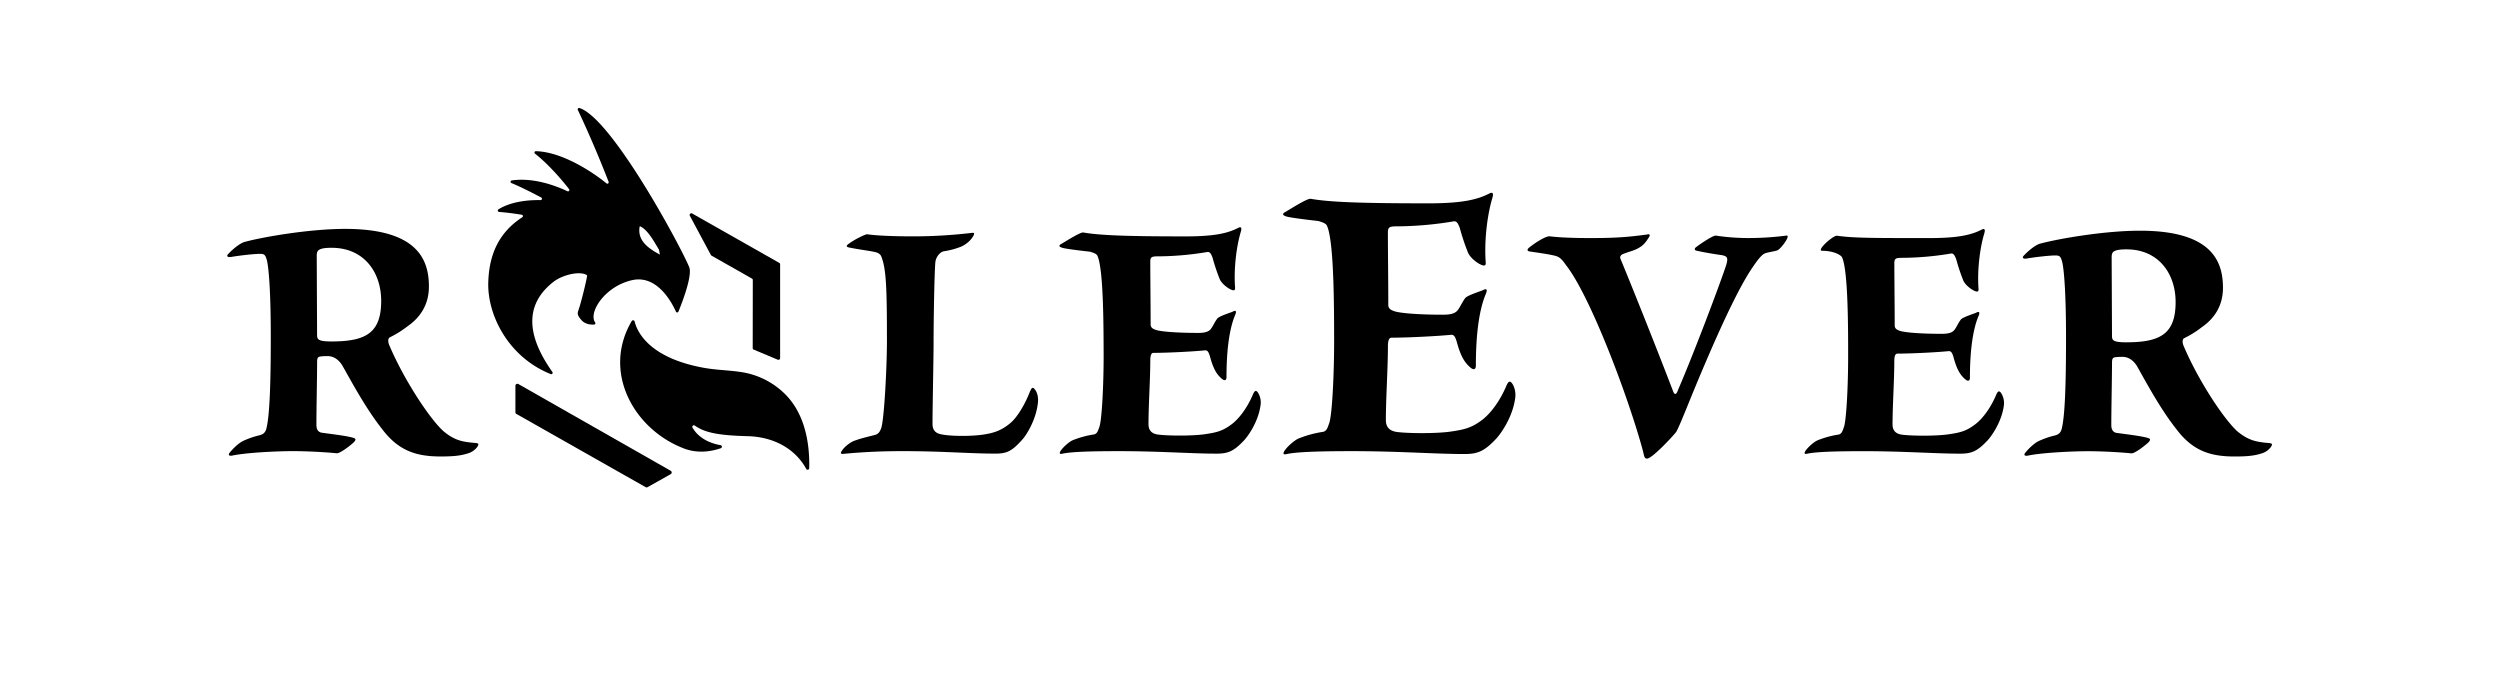 <svg id="Logotype_Nero" data-name="Logotype Nero" xmlns="http://www.w3.org/2000/svg" viewBox="0 0 2200 600"><path id="V" d="M1571.79,207.34a258.47,258.47,0,0,1-33.1,2.14,192.9,192.9,0,0,1-28.92-2.17c-2.8,0-14.61,8.08-17.72,10.57-1.25,1.55-.62,2.49,1.24,2.8,8.4,1.86,16.79,3.11,21.15,3.73,5.6.93,6.53,2.18,4.66,8.71-5.6,17.1-29.23,79.61-42.6,110.4-.93,3.1-2.8,5-4.35.31-19-49.45-40.12-101.69-45.72-115.07-1.24-2.48-.93-4.35,2.8-5.59,4.66-1.87,8.71-2.49,13.37-5.29,3.73-2.18,5.91-5,8.4-9,1.55-2.49.62-3.11-1.87-2.49-15.86,2.18-27.36,3.11-49.44,3.11-11.82,0-25.81-.31-36.08-1.55-2.48-.31-10.57,4-18,9.95-2.18,1.86-1.56,3.11.62,3.42,6.53.93,15.24,2.18,20.83,3.42,6.22,1.24,7.47,3.73,12.75,10.88,20.84,28.62,52.56,112.27,65.62,159.85,1.56,5.6,1.24,8.08,4,8.08,4.36,0,22.39-19.28,25.5-23.32,1.56-2.18,6.53-14.3,12.44-28.92,16.8-41.05,38.56-91.43,53.8-114.44,5.6-8.4,9.18-12.92,12.25-14,2.78-1,6.67-1.34,10.36-2.45C1567.06,219.46,1576.71,206.2,1571.79,207.34Z"/><path id="E" d="M1760.86,345.69c-1.56-1.86-2.49-1.86-4,1.25-5.28,12.75-13.06,22.7-19.9,27.36-7.15,5.29-13.06,6.53-21.46,7.78-11.5,1.86-35.14,1.55-42.6.31-6.53-1.25-7.46-5.6-7.46-9,0-16.17,1.55-39.18,1.55-55.36,0-5,.93-6.84,2.8-6.84,12.75,0,36.07-1.24,44.78-2.17,2.8-.31,3.42,2.17,4.35,4.66,2.8,10.57,5.6,15.86,10.27,19.9,2.8,2.49,4.35,1.56,4.35-1.24,0-18.35,1.56-40.43,7.77-54.73,1.25-3.42,0-3.73-2.79-2.18-6.22,2.18-12.13,4.35-13.07,5.91-2.17,2.8-4,7.15-5.59,9-2.18,2.8-6.22,3.42-11.2,3.42-16.17,0-32.34-.93-37.32-2.8-1.24-.62-4-1.24-4-4.67,0-17.41-.31-41-.31-54.73,0-4,1.24-4.66,6.53-4.66a267.33,267.33,0,0,0,42.92-3.73c2.79-.63,3.73,1.86,5,5a164.5,164.5,0,0,0,6.22,18.66c1.56,3.73,7.15,8.4,11.2,9.64,1.55.31,2.48,0,2.17-2.8-1.24-18.35,1.87-37.63,5-47.89.93-3.11.93-5.29-2.18-3.73-9,4.66-20.52,7.46-46,7.46-48.35,0-66.76.05-81.29-2.07-3.57-.35-18.29,13-13.26,13.26,10.85,0,17.11,4.05,17.74,5.92,5.28,11.81,5.28,62.19,5.28,87.07,0,26.12-1.55,56.29-3.73,62.2-1.24,3.42-1.87,5.91-4.66,6.53a81.93,81.93,0,0,0-18.35,5c-3.11,1.25-8.09,5.6-10.58,9-1.86,2.8-.93,3.42,1.56,2.8,7.15-1.55,23.32-2.18,49.13-2.18,35.77,0,63.13,2.18,85.21,2.18,10.27,0,15.24-2.18,24.26-11.82,3.42-3.73,11.82-15.55,14-29.23A16.53,16.53,0,0,0,1760.86,345.69Z"/><path id="R" d="M1956.21,253.33c0,17.42-9.33,27.68-16.8,33.28-4.66,3.42-8.39,6.53-17.1,10.88-2.18.93-1.86,4.35-.62,7.15,13.06,30.79,36.07,65.31,47.58,75.26,10,8.09,16.79,9,27.37,10,3.11.31,3.42.93,1.55,3.73a15.78,15.78,0,0,1-8.71,5.6c-5.91,1.87-12.44,2.49-23,2.49-20.84,0-36.38-4.67-50.69-23.32-14.3-18-25.81-39.5-35.45-56.6-3.11-4.67-7.15-7.78-12.75-7.78a52.07,52.07,0,0,0-5.91.31c-2.49.31-3.11,1.25-3.11,5,0,12.75-.62,39.8-.62,54.73,0,4,1.55,6.22,4.35,6.84,6.22.94,23,2.8,28.3,4.67,1.87.62,1.87,1.55.31,3.42-2.8,2.8-12.44,10.26-15.24,9.95-9.33-.93-25.5-1.87-37.94-1.87-14.3,0-40.11,1.25-52.55,3.74-3.73.93-4.35-.63-3.11-2.18,3.73-4.67,8.71-9,12.13-10.57a75.48,75.48,0,0,1,13.37-4.67c4.35-.93,5.6-2.8,6.53-5.29,3.11-10.88,4-41,4-80.85,0-40.43-1.86-61-3.42-66.86-1.24-4.67-2.17-5.6-5.91-5.6-4.66,0-16.79,1.24-25.81,2.8-3.11.31-3.42-1.24-2.17-2.49,2.79-3.11,10.26-9.95,15.23-10.88,16.49-4.36,56.29-11.2,87.08-11.2C1947.19,203,1956.21,230.63,1956.21,253.33ZM1860.74,221c-1.56.62-2.49,2.18-2.49,5.29l.31,69.34c0,3.74.93,5.6,12.44,5.6,29.85,0,43.54-7.15,43.54-35.45,0-24.88-14.93-46.34-43.23-46.34C1867,219.43,1862.91,219.74,1860.74,221Z"/><path id="E_grande" data-name="E grande" d="M1167.8,198.84c-.72-2.17-4-3.26-7.59-4.34-3.25-.36-19.53-2.17-26.76-3.62-4.7-1.08-5.42-2.53-2.89-4,7.23-4.34,19.89-12.3,22.78-11.94,16.63,2.9,43.39,4,103.78,4,29.66,0,43-3.25,53.52-8.68,3.62-1.81,3.62.72,2.53,4.34-3.61,11.93-7.23,34.35-5.78,55.69.36,3.25-.73,3.62-2.53,3.25-4.71-1.44-11.21-6.87-13-11.21a189.43,189.43,0,0,1-7.23-21.69c-1.45-3.62-2.54-6.51-5.79-5.79a309.75,309.75,0,0,1-49.9,4.34c-6.15,0-7.6.72-7.6,5.42,0,15.92.36,43.4.36,63.65,0,4,3.26,4.7,4.71,5.42,5.78,2.17,24.59,3.26,43.39,3.26,5.79,0,10.49-.73,13-4,1.81-2.17,4-7.23,6.51-10.49,1.08-1.8,8-4.34,15.18-6.87,3.26-1.81,4.71-1.44,3.26,2.53-7.23,16.64-9,42.31-9,63.65,0,3.25-1.81,4.34-5.06,1.44-5.43-4.7-8.68-10.84-11.94-23.14-1.08-2.89-1.81-5.78-5.06-5.42-10.13,1.08-37.25,2.53-52.07,2.53-2.17,0-3.26,2.17-3.26,7.95,0,18.81-1.8,45.57-1.8,64.37,0,4,1.08,9,8.67,10.49,8.68,1.44,36.17,1.81,49.54-.36,9.77-1.45,16.64-2.9,25-9,8-5.43,17-17,23.14-31.83,1.81-3.61,2.89-3.61,4.7-1.44,2.53,3.61,3.62,9,2.53,14.46-2.53,15.91-12.29,29.65-16.27,34-10.49,11.21-16.27,13.74-28.21,13.74-25.67,0-57.49-2.53-99.08-2.53-30,0-48.82.73-57.13,2.53-2.9.73-4,0-1.81-3.25,2.89-4,8.68-9,12.29-10.49a94.9,94.9,0,0,1,21.34-5.78c3.25-.73,4-3.62,5.42-7.6,2.53-6.87,4.34-41.94,4.34-72.32C1174,271.16,1174,212.58,1167.8,198.84Z"/><path id="E-2" data-name="E" d="M965.8,225.27c-.63-1.88-3.45-2.82-6.58-3.76-2.82-.32-16.93-1.88-23.19-3.14-4.08-.94-4.7-2.19-2.51-3.45,6.27-3.76,17.24-10.65,19.74-10.34,14.42,2.51,37.61,3.45,90,3.45,25.69,0,37.29-2.82,46.38-7.52,3.13-1.57,3.13.63,2.19,3.76-3.13,10.34-6.27,29.77-5,48.26.31,2.82-.63,3.14-2.2,2.82-4.07-1.25-9.71-5.95-11.28-9.71a165.82,165.82,0,0,1-6.27-18.81c-1.25-3.13-2.19-5.64-5-5a268.36,268.36,0,0,1-43.25,3.76c-5.33,0-6.58.63-6.58,4.7,0,13.79.31,37.61.31,55.16,0,3.44,2.82,4.07,4.08,4.7,5,1.88,21.31,2.82,37.6,2.82,5,0,9.09-.63,11.29-3.45,1.56-1.88,3.44-6.27,5.64-9.09.94-1.56,6.89-3.76,13.16-5.95,2.82-1.57,4.07-1.26,2.82,2.19-6.27,14.42-7.83,36.67-7.83,55.16,0,2.82-1.57,3.76-4.39,1.25-4.7-4.07-7.52-9.4-10.34-20.06-.94-2.5-1.57-5-4.39-4.7-8.78.94-32.28,2.2-45.13,2.2-1.88,0-2.82,1.88-2.82,6.89,0,16.3-1.57,39.49-1.57,55.79,0,3.44.94,7.83,7.52,9.08,7.53,1.26,31.34,1.57,42.94-.31,8.46-1.25,14.41-2.51,21.62-7.83,6.9-4.7,14.73-14.73,20.06-27.58,1.57-3.14,2.51-3.14,4.07-1.26a16.65,16.65,0,0,1,2.2,12.54c-2.2,13.79-10.66,25.7-14.11,29.46-9.08,9.71-14.1,11.91-24.44,11.91-22.25,0-49.83-2.2-85.87-2.2-26,0-42.31.63-49.51,2.2-2.51.62-3.45,0-1.57-2.82,2.51-3.45,7.52-7.84,10.65-9.09a82.61,82.61,0,0,1,18.49-5c2.82-.62,3.45-3.13,4.71-6.58,2.19-5.95,3.76-36.35,3.76-62.68C971.13,287.94,971.13,237.18,965.8,225.27Z"/><path id="L" d="M775.48,225.58c-.94-2.19-3.13-3.45-6.89-4.07-2.51-.63-14.1-2.2-20.06-3.45-4.07-.63-4.07-1.57-2.19-3.14,6.27-4.7,15.35-8.77,16.61-8.77C772,207.4,786.14,208,804.31,208a438.63,438.63,0,0,0,51.4-3.13c1.88,0,1.57.62,1.25,1.88-2.5,5.32-8.14,9.08-11.28,10.34a69.93,69.93,0,0,1-15.35,4.07c-3.45.94-6.59,5-7.21,9.4-.94,10.66-1.57,53.91-1.57,70.2s-.94,55.79-.94,72.08c0,3.76.94,8.15,7.84,9.4,7.52,1.57,24.44,1.88,36,.32,8.78-1.26,16.3-3.14,24.76-10.34,5.64-4.71,12.54-15.67,17.24-27.9,1.25-2.5,1.88-4.07,3.76-2.19,2.51,2.82,3.76,7.21,3.13,12.54-1.88,16.29-11.28,29.77-14.1,32.59-8.77,9.71-13.16,11.91-23.19,11.91C853.52,399.2,830,397,794,397c-25.7,0-42.3,1.57-49.83,2.2-4.7.62-5,0-3.13-2.82,2.51-3.76,8.15-7.84,11.6-8.78,5-1.88,10.65-3.13,17.86-5,2.51-.94,3.76-2.51,5-6,2.51-7.2,5-52.33,5-77.09C780.5,253.16,779.87,236.24,775.48,225.58Z"/><g id="Logomark"><path id="Drago" d="M606.48,235c-8-19.28-68.3-131-96.55-139.94a1.21,1.21,0,0,0-1.44,1.68c3.51,7.4,15.22,32.55,27.09,63.27a1.2,1.2,0,0,1-1.87,1.38c-12.2-10.08-39.21-27.82-62.15-28.34a1.21,1.21,0,0,0-.76,2.17c9.45,7.33,21.12,19.74,30,31.23a1.21,1.21,0,0,1-1.45,1.84c-8.77-4.15-29.05-12.4-49-9.51a1.21,1.21,0,0,0-.27,2.32c8.47,3.46,19.84,9.35,26.2,12.71a1.22,1.22,0,0,1-.58,2.29c-8.42-.17-25,.57-37.09,8.15a1.22,1.22,0,0,0,.54,2.24c6.25.49,12.87,1.33,20,2.47a1.22,1.22,0,0,1,.46,2.22C438.29,205,430.4,224.9,429.68,248.4c-.89,29.08,17.84,66,55,80.81a1.21,1.21,0,0,0,1.43-1.82c-13.51-19.3-32.34-53.4.89-79.33,7.64-6,22.46-9.74,29-6.23a1.21,1.21,0,0,1,.62,1.29c-1.71,9.22-5.59,23.58-6.53,26.58-1.85,5.94-3,6.47,1.29,11.66,2.94,3.54,7.08,4.41,11.4,4.3a1.22,1.22,0,0,0,.94-1.94c-6.18-8.72,8.69-32,32.77-37.23,21.8-4.7,34.65,19.55,38.32,27.73a1.2,1.2,0,0,0,2.21,0C600.32,266.18,609.52,242.37,606.48,235Zm-43.62-35.44a.44.44,0,0,1,.62-.31c6.85,3.2,12.49,14.05,16.41,20.47l.83,4.34C571,218.8,560.76,212,562.86,199.56Z"/><g id="Fiamma"><path d="M558.47,282.91a1.4,1.4,0,0,0-2.57-.36c-26.43,45.06,2.19,95.57,46.17,112.18,10.86,4.1,22.16,3.17,32.24-.28a1.38,1.38,0,0,0-.18-2.67c-14.5-2.66-21.47-9.81-24.74-15.51a1.39,1.39,0,0,1,2-1.79c8.56,6.11,20.32,8.69,46.71,9.36,21.63.54,41.35,10.3,51.37,28.79a1.4,1.4,0,0,0,2.64-.61c.58-22.79-4.21-47.84-20.69-64.65A69.47,69.47,0,0,0,655.6,328c-12.07-2.28-24.13-2.13-36.3-4.34C571,314.89,560.66,291.81,558.47,282.91Z"/></g><path id="Contorno_Dado_1" data-name="Contorno Dado 1" d="M569.87,428.69l20.32-11.42a1.7,1.7,0,0,0,0-3l-134-76.3a1.75,1.75,0,0,0-2.63,1.48v23.34a1.7,1.7,0,0,0,.88,1.48l113.63,64.38A1.77,1.77,0,0,0,569.87,428.69Z"/><path id="Contorno_Dado_2" data-name="Contorno Dado 2" d="M685.72,231.32,609.16,187.9a1.49,1.49,0,0,0-2.08,2l18.48,34.47a1.43,1.43,0,0,0,.58.59l35.56,20.18a1.46,1.46,0,0,1,.76,1.28l-.08,59.89a1.49,1.49,0,0,0,.91,1.37l21.12,8.85a1.5,1.5,0,0,0,2.1-1.36l0-82.54A1.48,1.48,0,0,0,685.72,231.32Z"/></g><path id="R-2" data-name="R" d="M377.44,252.22c0,17.55-9.4,27.89-16.92,33.53-4.71,3.45-8.47,6.58-17.24,11-2.19.94-1.88,4.39-.63,7.21,13.16,31,36.35,65.81,48,75.84,10,8.15,16.92,9.09,27.58,10,3.13.31,3.45.94,1.57,3.76A16,16,0,0,1,411,399.2c-6,1.88-12.54,2.5-23.19,2.5-21,0-36.67-4.7-51.08-23.5-14.42-18.18-26-39.8-35.73-57-3.13-4.7-7.21-7.83-12.85-7.83a52.75,52.75,0,0,0-5.95.31c-2.51.32-3.14,1.26-3.14,5,0,12.85-.62,40.11-.62,55.15,0,4.08,1.56,6.27,4.38,6.9,6.27.94,23.2,2.82,28.52,4.7,1.88.63,1.88,1.57.32,3.45-2.82,2.82-12.54,10.34-15.36,10-9.4-.94-25.7-1.88-38.23-1.88-14.42,0-40.43,1.26-53,3.76-3.76.94-4.38-.62-3.13-2.19,3.76-4.7,8.78-9.09,12.22-10.65a76.74,76.74,0,0,1,13.48-4.71c4.39-.94,5.64-2.82,6.58-5.32,3.13-11,4.07-41.37,4.07-81.48,0-40.74-1.88-61.43-3.44-67.38-1.26-4.7-2.2-5.64-6-5.64-4.7,0-16.92,1.25-26,2.82-3.13.31-3.45-1.26-2.19-2.51,2.82-3.13,10.34-10,15.35-11,16.61-4.39,56.73-11.28,87.75-11.28C368.35,201.45,377.44,229.34,377.44,252.22Zm-96.21-32.59c-1.57.62-2.51,2.19-2.51,5.32l.31,69.89c0,3.76.94,5.64,12.54,5.64,30.08,0,43.87-7.21,43.87-35.73,0-25.07-15-46.69-43.56-46.69C287.5,218.06,283.42,218.37,281.23,219.63Z"/></svg>
